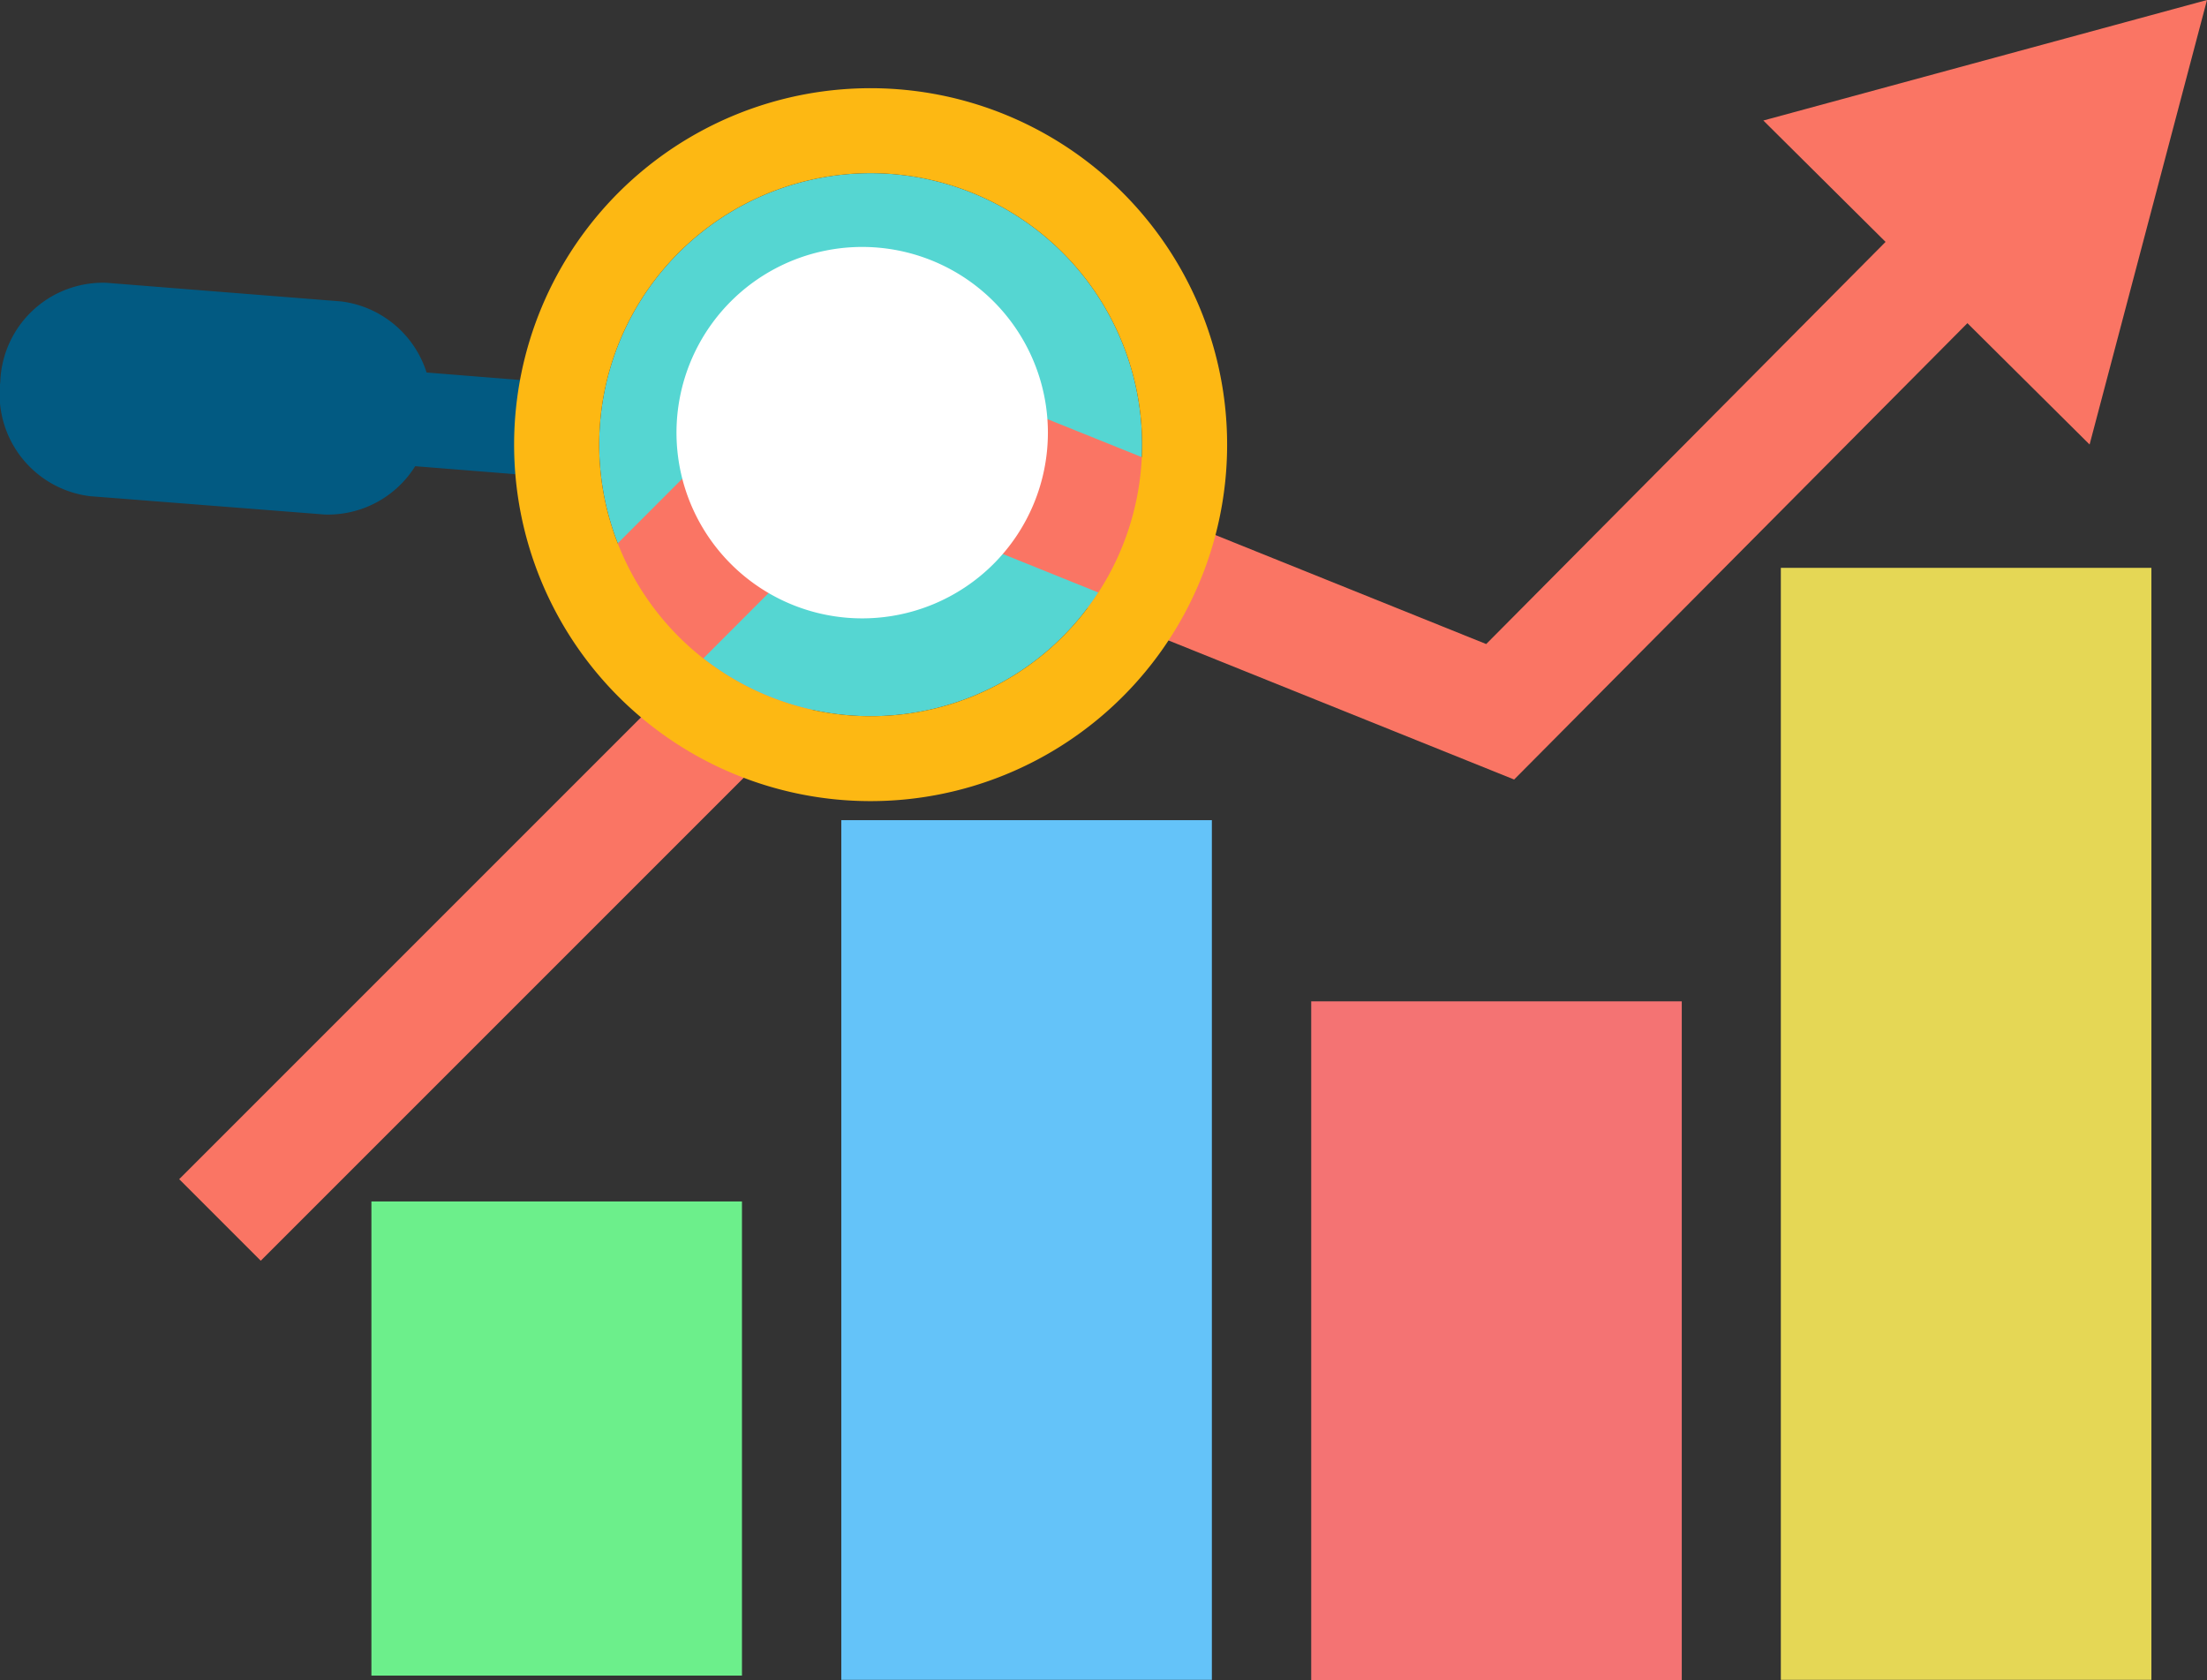 <svg id="Layer_1" data-name="Layer 1" xmlns="http://www.w3.org/2000/svg" viewBox="0 0 78.2 59.53"><rect x="0" y="0" width="78.2" height="59.53" fill="#333333" stroke="none"/><defs><style>.cls-1{fill:#f47373;}.cls-2{fill:#e5d755;}.cls-3{fill:#6cef8b;}.cls-4{fill:#64c3f9;}.cls-5{fill:#fa7564;}.cls-6{fill:#025a82;}.cls-7{fill:#55d6d2;}.cls-8{fill:#fff;}.cls-9{fill:#fdb813;}</style></defs><title>конвент</title><rect class="cls-1" x="46.46" y="35.48" width="13.13" height="24.05"/><rect class="cls-2" x="63.1" y="20.12" width="13.13" height="39.4"/><rect class="cls-3" x="13.16" y="42.57" width="13.13" height="16.8"/><rect class="cls-4" x="29.81" y="29.06" width="13.13" height="30.46"/><polygon class="cls-5" points="9.24 44.67 6.35 41.78 33.16 14.97 52.66 22.82 68.49 6.88 71.39 9.76 53.65 27.62 34.14 19.77 9.24 44.67"/><polygon class="cls-5" points="74.04 15.75 78.2 0 62.48 4.27 74.04 15.75"/><path class="cls-6" d="M366,268.08a1.67,1.67,0,0,1-1.53-1.79h0a1.68,1.68,0,0,1,1.8-1.54l4.64.37a1.66,1.66,0,0,1,1.53,1.79h0a1.68,1.68,0,0,1-1.8,1.54Z" transform="translate(-351.52 -251.58)"/><path class="cls-6" d="M354.7,269.16a3.65,3.65,0,0,1-3.17-4.05h0a3.64,3.64,0,0,1,3.76-3.51l8.32.66a3.65,3.65,0,0,1,3.17,4.05h0a3.64,3.64,0,0,1-3.76,3.5Z" transform="translate(-351.52 -251.58)"/><path class="cls-7" d="M388.44,274.8a9.62,9.62,0,1,1,1.39-13.54A9.63,9.63,0,0,1,388.44,274.8Z" transform="translate(-351.52 -251.58)"/><path class="cls-5" d="M393,270.06v-1.87l-12.09-4.87-8.22,8.23c1,1.34,2.11,2.66,3.11,4l6.32-6.33,9.15,3.69C391.8,272,392.41,271,393,270.06Z" transform="translate(-351.52 -251.58)"/><path class="cls-8" d="M388.65,266.92a6.58,6.58,0,1,0-6.58,6.57A6.58,6.58,0,0,0,388.65,266.92Z" transform="translate(-351.52 -251.58)"/><path class="cls-9" d="M392.16,259.36a12.63,12.63,0,1,0-1.82,17.77A12.62,12.62,0,0,0,392.16,259.36Zm-3.72,15.44a9.62,9.62,0,1,1,1.39-13.54A9.63,9.63,0,0,1,388.44,274.8Z" transform="translate(-351.52 -251.58)"/></svg>